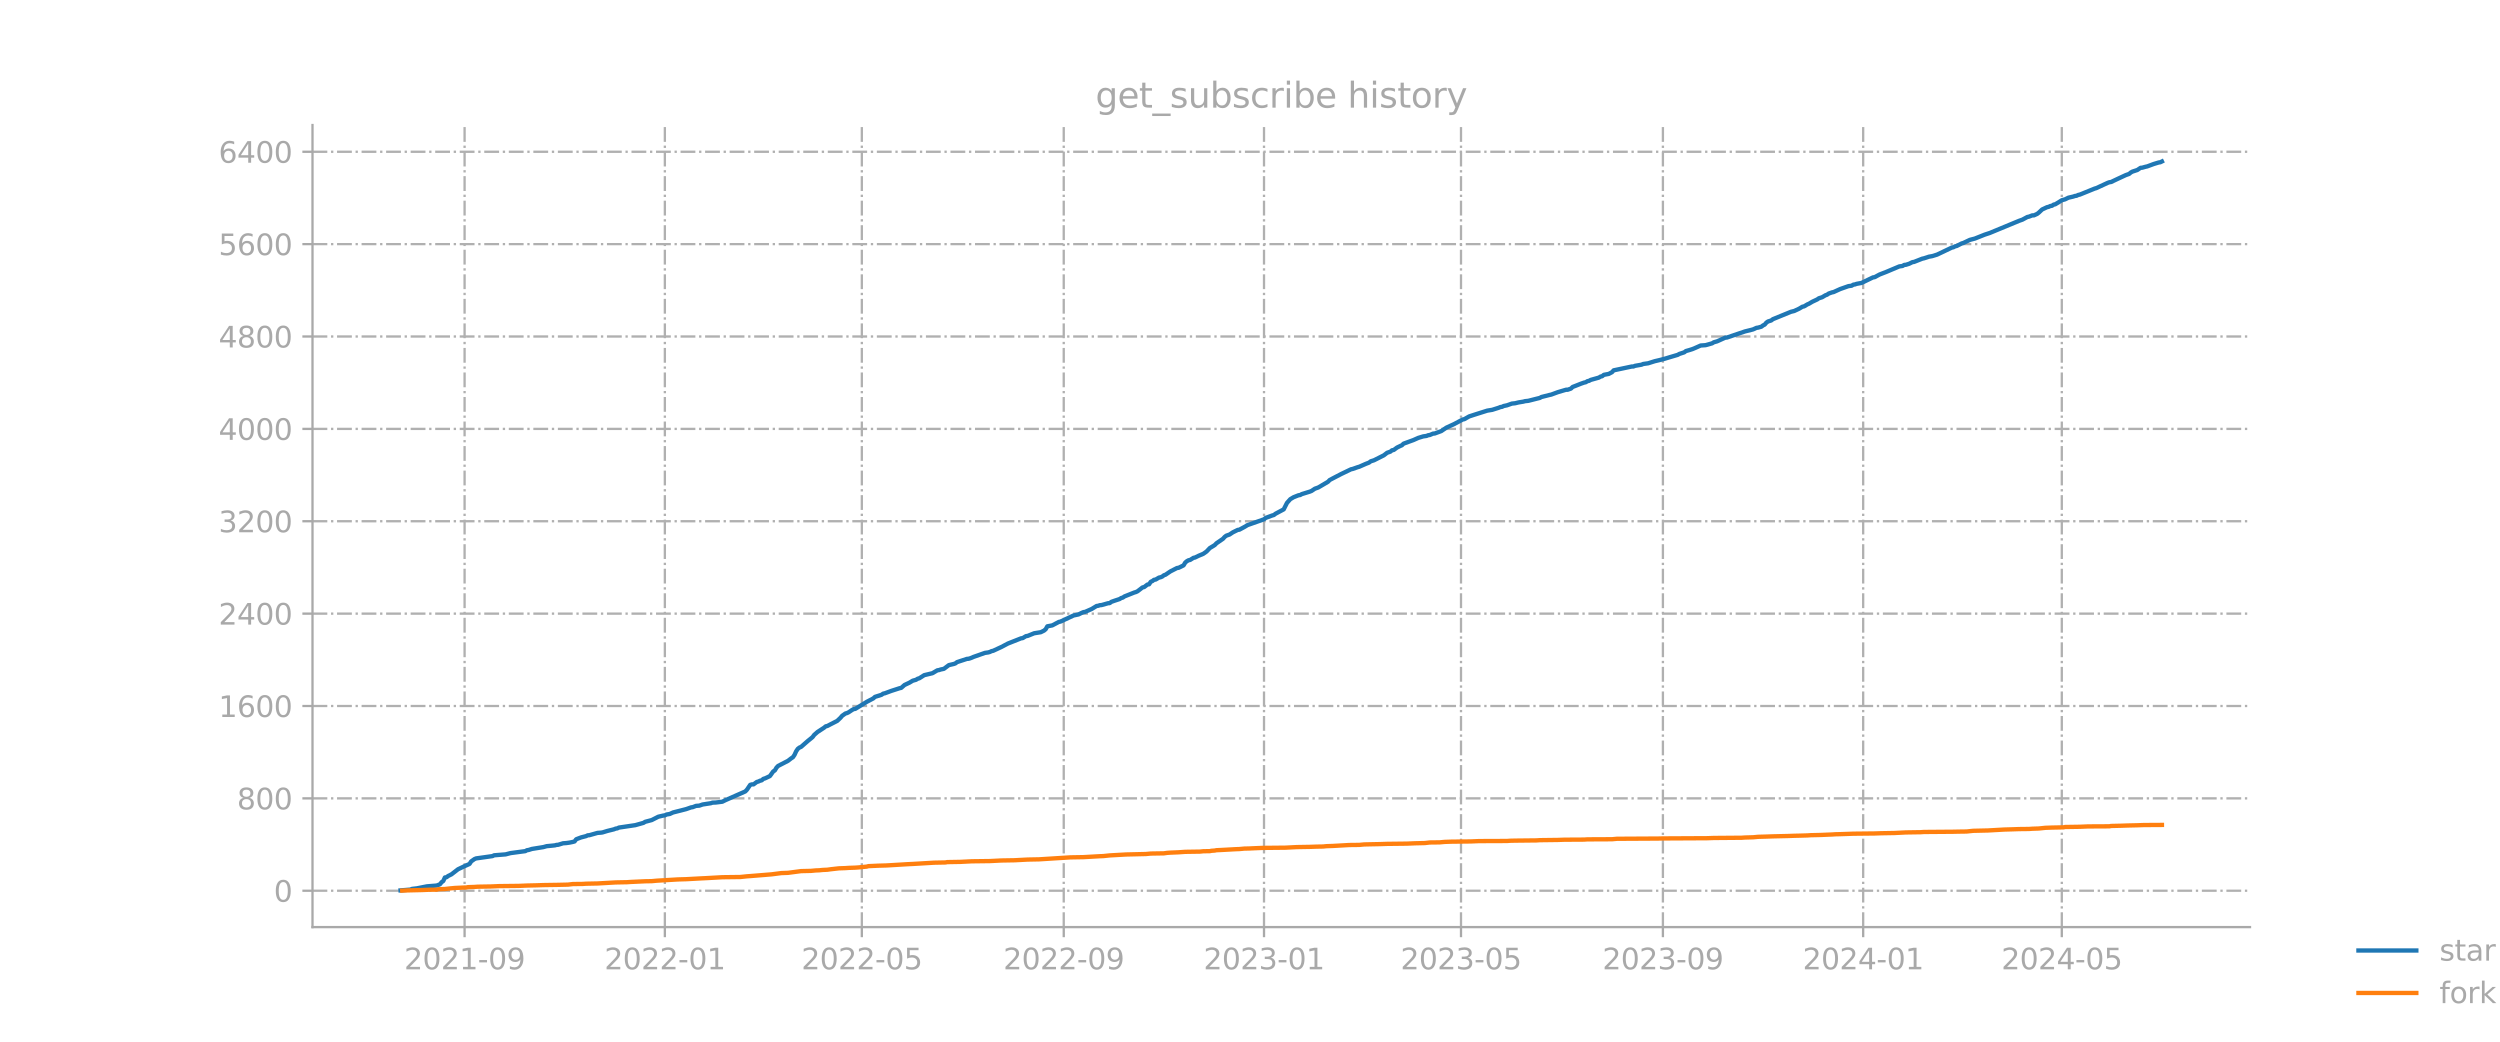 <?xml version="1.0" encoding="utf-8" standalone="no"?>
<!DOCTYPE svg PUBLIC "-//W3C//DTD SVG 1.1//EN"
  "http://www.w3.org/Graphics/SVG/1.1/DTD/svg11.dtd">
<svg xmlns:xlink="http://www.w3.org/1999/xlink" width="864pt" height="360pt" viewBox="0 0 864 360" xmlns="http://www.w3.org/2000/svg" version="1.1">
 <defs>
  <style type="text/css">*{stroke-linejoin: round; stroke-linecap: butt}</style>
 </defs>
 <g id="figure_1">
  <g id="patch_1">
   <path d="M 0 360 
L 864 360 
L 864 0 
L 0 0 
L 0 360 
z
" style="fill: none; opacity: 0"/>
  </g>
  <g id="axes_1">
   <g id="patch_2">
    <path d="M 108 320.4 
L 777.6 320.4 
L 777.6 43.2 
L 108 43.2 
L 108 320.4 
z
" style="fill: none; opacity: 0"/>
   </g>
   <g id="matplotlib.axis_1">
    <g id="xtick_1">
     <g id="line2d_1">
      <path d="M 160.562 320.4 
L 160.562 43.2 
" clip-path="url(#p9f43931cf8)" style="fill: none; stroke-dasharray: 5.12,1.28,0.8,1.28; stroke-dashoffset: 0; stroke: #b0b0b0; stroke-width: 0.8"/>
     </g>
     <g id="line2d_2">
      <defs>
       <path id="me3972b86b0" d="M 0 0 
L 0 3.5 
" style="stroke: #a9a9a9; stroke-width: 0.8"/>
      </defs>
      <g>
       <use xlink:href="#me3972b86b0" x="160.562" y="320.4" style="fill: #a9a9a9; stroke: #a9a9a9; stroke-width: 0.8"/>
      </g>
     </g>
     <g id="text_1">
      <!-- 2021-09 -->
      <g style="fill: #a9a9a9" transform="translate(139.67 334.998) scale(0.1 -0.1)">
       <defs>
        <path id="DejaVuSans-32" d="M 1228 531 
L 3431 531 
L 3431 0 
L 469 0 
L 469 531 
Q 828 903 1448 1529 
Q 2069 2156 2228 2338 
Q 2531 2678 2651 2914 
Q 2772 3150 2772 3378 
Q 2772 3750 2511 3984 
Q 2250 4219 1831 4219 
Q 1534 4219 1204 4116 
Q 875 4013 500 3803 
L 500 4441 
Q 881 4594 1212 4672 
Q 1544 4750 1819 4750 
Q 2544 4750 2975 4387 
Q 3406 4025 3406 3419 
Q 3406 3131 3298 2873 
Q 3191 2616 2906 2266 
Q 2828 2175 2409 1742 
Q 1991 1309 1228 531 
z
" transform="scale(0.016)"/>
        <path id="DejaVuSans-30" d="M 2034 4250 
Q 1547 4250 1301 3770 
Q 1056 3291 1056 2328 
Q 1056 1369 1301 889 
Q 1547 409 2034 409 
Q 2525 409 2770 889 
Q 3016 1369 3016 2328 
Q 3016 3291 2770 3770 
Q 2525 4250 2034 4250 
z
M 2034 4750 
Q 2819 4750 3233 4129 
Q 3647 3509 3647 2328 
Q 3647 1150 3233 529 
Q 2819 -91 2034 -91 
Q 1250 -91 836 529 
Q 422 1150 422 2328 
Q 422 3509 836 4129 
Q 1250 4750 2034 4750 
z
" transform="scale(0.016)"/>
        <path id="DejaVuSans-31" d="M 794 531 
L 1825 531 
L 1825 4091 
L 703 3866 
L 703 4441 
L 1819 4666 
L 2450 4666 
L 2450 531 
L 3481 531 
L 3481 0 
L 794 0 
L 794 531 
z
" transform="scale(0.016)"/>
        <path id="DejaVuSans-2d" d="M 313 2009 
L 1997 2009 
L 1997 1497 
L 313 1497 
L 313 2009 
z
" transform="scale(0.016)"/>
        <path id="DejaVuSans-39" d="M 703 97 
L 703 672 
Q 941 559 1184 500 
Q 1428 441 1663 441 
Q 2288 441 2617 861 
Q 2947 1281 2994 2138 
Q 2813 1869 2534 1725 
Q 2256 1581 1919 1581 
Q 1219 1581 811 2004 
Q 403 2428 403 3163 
Q 403 3881 828 4315 
Q 1253 4750 1959 4750 
Q 2769 4750 3195 4129 
Q 3622 3509 3622 2328 
Q 3622 1225 3098 567 
Q 2575 -91 1691 -91 
Q 1453 -91 1209 -44 
Q 966 3 703 97 
z
M 1959 2075 
Q 2384 2075 2632 2365 
Q 2881 2656 2881 3163 
Q 2881 3666 2632 3958 
Q 2384 4250 1959 4250 
Q 1534 4250 1286 3958 
Q 1038 3666 1038 3163 
Q 1038 2656 1286 2365 
Q 1534 2075 1959 2075 
z
" transform="scale(0.016)"/>
       </defs>
       <use xlink:href="#DejaVuSans-32"/>
       <use xlink:href="#DejaVuSans-30" x="63.623"/>
       <use xlink:href="#DejaVuSans-32" x="127.246"/>
       <use xlink:href="#DejaVuSans-31" x="190.869"/>
       <use xlink:href="#DejaVuSans-2d" x="254.492"/>
       <use xlink:href="#DejaVuSans-30" x="290.576"/>
       <use xlink:href="#DejaVuSans-39" x="354.199"/>
      </g>
     </g>
    </g>
    <g id="xtick_2">
     <g id="line2d_3">
      <path d="M 229.774 320.4 
L 229.774 43.2 
" clip-path="url(#p9f43931cf8)" style="fill: none; stroke-dasharray: 5.12,1.28,0.8,1.28; stroke-dashoffset: 0; stroke: #b0b0b0; stroke-width: 0.8"/>
     </g>
     <g id="line2d_4">
      <g>
       <use xlink:href="#me3972b86b0" x="229.774" y="320.4" style="fill: #a9a9a9; stroke: #a9a9a9; stroke-width: 0.8"/>
      </g>
     </g>
     <g id="text_2">
      <!-- 2022-01 -->
      <g style="fill: #a9a9a9" transform="translate(208.882 334.998) scale(0.1 -0.1)">
       <use xlink:href="#DejaVuSans-32"/>
       <use xlink:href="#DejaVuSans-30" x="63.623"/>
       <use xlink:href="#DejaVuSans-32" x="127.246"/>
       <use xlink:href="#DejaVuSans-32" x="190.869"/>
       <use xlink:href="#DejaVuSans-2d" x="254.492"/>
       <use xlink:href="#DejaVuSans-30" x="290.576"/>
       <use xlink:href="#DejaVuSans-31" x="354.199"/>
      </g>
     </g>
    </g>
    <g id="xtick_3">
     <g id="line2d_5">
      <path d="M 297.851 320.4 
L 297.851 43.2 
" clip-path="url(#p9f43931cf8)" style="fill: none; stroke-dasharray: 5.12,1.28,0.8,1.28; stroke-dashoffset: 0; stroke: #b0b0b0; stroke-width: 0.8"/>
     </g>
     <g id="line2d_6">
      <g>
       <use xlink:href="#me3972b86b0" x="297.851" y="320.4" style="fill: #a9a9a9; stroke: #a9a9a9; stroke-width: 0.8"/>
      </g>
     </g>
     <g id="text_3">
      <!-- 2022-05 -->
      <g style="fill: #a9a9a9" transform="translate(276.96 334.998) scale(0.1 -0.1)">
       <defs>
        <path id="DejaVuSans-35" d="M 691 4666 
L 3169 4666 
L 3169 4134 
L 1269 4134 
L 1269 2991 
Q 1406 3038 1543 3061 
Q 1681 3084 1819 3084 
Q 2600 3084 3056 2656 
Q 3513 2228 3513 1497 
Q 3513 744 3044 326 
Q 2575 -91 1722 -91 
Q 1428 -91 1123 -41 
Q 819 9 494 109 
L 494 744 
Q 775 591 1075 516 
Q 1375 441 1709 441 
Q 2250 441 2565 725 
Q 2881 1009 2881 1497 
Q 2881 1984 2565 2268 
Q 2250 2553 1709 2553 
Q 1456 2553 1204 2497 
Q 953 2441 691 2322 
L 691 4666 
z
" transform="scale(0.016)"/>
       </defs>
       <use xlink:href="#DejaVuSans-32"/>
       <use xlink:href="#DejaVuSans-30" x="63.623"/>
       <use xlink:href="#DejaVuSans-32" x="127.246"/>
       <use xlink:href="#DejaVuSans-32" x="190.869"/>
       <use xlink:href="#DejaVuSans-2d" x="254.492"/>
       <use xlink:href="#DejaVuSans-30" x="290.576"/>
       <use xlink:href="#DejaVuSans-35" x="354.199"/>
      </g>
     </g>
    </g>
    <g id="xtick_4">
     <g id="line2d_7">
      <path d="M 367.631 320.4 
L 367.631 43.2 
" clip-path="url(#p9f43931cf8)" style="fill: none; stroke-dasharray: 5.12,1.28,0.8,1.28; stroke-dashoffset: 0; stroke: #b0b0b0; stroke-width: 0.8"/>
     </g>
     <g id="line2d_8">
      <g>
       <use xlink:href="#me3972b86b0" x="367.631" y="320.4" style="fill: #a9a9a9; stroke: #a9a9a9; stroke-width: 0.8"/>
      </g>
     </g>
     <g id="text_4">
      <!-- 2022-09 -->
      <g style="fill: #a9a9a9" transform="translate(346.74 334.998) scale(0.1 -0.1)">
       <use xlink:href="#DejaVuSans-32"/>
       <use xlink:href="#DejaVuSans-30" x="63.623"/>
       <use xlink:href="#DejaVuSans-32" x="127.246"/>
       <use xlink:href="#DejaVuSans-32" x="190.869"/>
       <use xlink:href="#DejaVuSans-2d" x="254.492"/>
       <use xlink:href="#DejaVuSans-30" x="290.576"/>
       <use xlink:href="#DejaVuSans-39" x="354.199"/>
      </g>
     </g>
    </g>
    <g id="xtick_5">
     <g id="line2d_9">
      <path d="M 436.843 320.4 
L 436.843 43.2 
" clip-path="url(#p9f43931cf8)" style="fill: none; stroke-dasharray: 5.12,1.28,0.8,1.28; stroke-dashoffset: 0; stroke: #b0b0b0; stroke-width: 0.8"/>
     </g>
     <g id="line2d_10">
      <g>
       <use xlink:href="#me3972b86b0" x="436.843" y="320.4" style="fill: #a9a9a9; stroke: #a9a9a9; stroke-width: 0.8"/>
      </g>
     </g>
     <g id="text_5">
      <!-- 2023-01 -->
      <g style="fill: #a9a9a9" transform="translate(415.952 334.998) scale(0.1 -0.1)">
       <defs>
        <path id="DejaVuSans-33" d="M 2597 2516 
Q 3050 2419 3304 2112 
Q 3559 1806 3559 1356 
Q 3559 666 3084 287 
Q 2609 -91 1734 -91 
Q 1441 -91 1130 -33 
Q 819 25 488 141 
L 488 750 
Q 750 597 1062 519 
Q 1375 441 1716 441 
Q 2309 441 2620 675 
Q 2931 909 2931 1356 
Q 2931 1769 2642 2001 
Q 2353 2234 1838 2234 
L 1294 2234 
L 1294 2753 
L 1863 2753 
Q 2328 2753 2575 2939 
Q 2822 3125 2822 3475 
Q 2822 3834 2567 4026 
Q 2313 4219 1838 4219 
Q 1578 4219 1281 4162 
Q 984 4106 628 3988 
L 628 4550 
Q 988 4650 1302 4700 
Q 1616 4750 1894 4750 
Q 2613 4750 3031 4423 
Q 3450 4097 3450 3541 
Q 3450 3153 3228 2886 
Q 3006 2619 2597 2516 
z
" transform="scale(0.016)"/>
       </defs>
       <use xlink:href="#DejaVuSans-32"/>
       <use xlink:href="#DejaVuSans-30" x="63.623"/>
       <use xlink:href="#DejaVuSans-32" x="127.246"/>
       <use xlink:href="#DejaVuSans-33" x="190.869"/>
       <use xlink:href="#DejaVuSans-2d" x="254.492"/>
       <use xlink:href="#DejaVuSans-30" x="290.576"/>
       <use xlink:href="#DejaVuSans-31" x="354.199"/>
      </g>
     </g>
    </g>
    <g id="xtick_6">
     <g id="line2d_11">
      <path d="M 504.921 320.4 
L 504.921 43.2 
" clip-path="url(#p9f43931cf8)" style="fill: none; stroke-dasharray: 5.12,1.28,0.8,1.28; stroke-dashoffset: 0; stroke: #b0b0b0; stroke-width: 0.8"/>
     </g>
     <g id="line2d_12">
      <g>
       <use xlink:href="#me3972b86b0" x="504.921" y="320.4" style="fill: #a9a9a9; stroke: #a9a9a9; stroke-width: 0.8"/>
      </g>
     </g>
     <g id="text_6">
      <!-- 2023-05 -->
      <g style="fill: #a9a9a9" transform="translate(484.029 334.998) scale(0.1 -0.1)">
       <use xlink:href="#DejaVuSans-32"/>
       <use xlink:href="#DejaVuSans-30" x="63.623"/>
       <use xlink:href="#DejaVuSans-32" x="127.246"/>
       <use xlink:href="#DejaVuSans-33" x="190.869"/>
       <use xlink:href="#DejaVuSans-2d" x="254.492"/>
       <use xlink:href="#DejaVuSans-30" x="290.576"/>
       <use xlink:href="#DejaVuSans-35" x="354.199"/>
      </g>
     </g>
    </g>
    <g id="xtick_7">
     <g id="line2d_13">
      <path d="M 574.7 320.4 
L 574.7 43.2 
" clip-path="url(#p9f43931cf8)" style="fill: none; stroke-dasharray: 5.12,1.28,0.8,1.28; stroke-dashoffset: 0; stroke: #b0b0b0; stroke-width: 0.8"/>
     </g>
     <g id="line2d_14">
      <g>
       <use xlink:href="#me3972b86b0" x="574.7" y="320.4" style="fill: #a9a9a9; stroke: #a9a9a9; stroke-width: 0.8"/>
      </g>
     </g>
     <g id="text_7">
      <!-- 2023-09 -->
      <g style="fill: #a9a9a9" transform="translate(553.809 334.998) scale(0.1 -0.1)">
       <use xlink:href="#DejaVuSans-32"/>
       <use xlink:href="#DejaVuSans-30" x="63.623"/>
       <use xlink:href="#DejaVuSans-32" x="127.246"/>
       <use xlink:href="#DejaVuSans-33" x="190.869"/>
       <use xlink:href="#DejaVuSans-2d" x="254.492"/>
       <use xlink:href="#DejaVuSans-30" x="290.576"/>
       <use xlink:href="#DejaVuSans-39" x="354.199"/>
      </g>
     </g>
    </g>
    <g id="xtick_8">
     <g id="line2d_15">
      <path d="M 643.913 320.4 
L 643.913 43.2 
" clip-path="url(#p9f43931cf8)" style="fill: none; stroke-dasharray: 5.12,1.28,0.8,1.28; stroke-dashoffset: 0; stroke: #b0b0b0; stroke-width: 0.8"/>
     </g>
     <g id="line2d_16">
      <g>
       <use xlink:href="#me3972b86b0" x="643.913" y="320.4" style="fill: #a9a9a9; stroke: #a9a9a9; stroke-width: 0.8"/>
      </g>
     </g>
     <g id="text_8">
      <!-- 2024-01 -->
      <g style="fill: #a9a9a9" transform="translate(623.021 334.998) scale(0.1 -0.1)">
       <defs>
        <path id="DejaVuSans-34" d="M 2419 4116 
L 825 1625 
L 2419 1625 
L 2419 4116 
z
M 2253 4666 
L 3047 4666 
L 3047 1625 
L 3713 1625 
L 3713 1100 
L 3047 1100 
L 3047 0 
L 2419 0 
L 2419 1100 
L 313 1100 
L 313 1709 
L 2253 4666 
z
" transform="scale(0.016)"/>
       </defs>
       <use xlink:href="#DejaVuSans-32"/>
       <use xlink:href="#DejaVuSans-30" x="63.623"/>
       <use xlink:href="#DejaVuSans-32" x="127.246"/>
       <use xlink:href="#DejaVuSans-34" x="190.869"/>
       <use xlink:href="#DejaVuSans-2d" x="254.492"/>
       <use xlink:href="#DejaVuSans-30" x="290.576"/>
       <use xlink:href="#DejaVuSans-31" x="354.199"/>
      </g>
     </g>
    </g>
    <g id="xtick_9">
     <g id="line2d_17">
      <path d="M 712.558 320.4 
L 712.558 43.2 
" clip-path="url(#p9f43931cf8)" style="fill: none; stroke-dasharray: 5.12,1.28,0.8,1.28; stroke-dashoffset: 0; stroke: #b0b0b0; stroke-width: 0.8"/>
     </g>
     <g id="line2d_18">
      <g>
       <use xlink:href="#me3972b86b0" x="712.558" y="320.4" style="fill: #a9a9a9; stroke: #a9a9a9; stroke-width: 0.8"/>
      </g>
     </g>
     <g id="text_9">
      <!-- 2024-05 -->
      <g style="fill: #a9a9a9" transform="translate(691.666 334.998) scale(0.1 -0.1)">
       <use xlink:href="#DejaVuSans-32"/>
       <use xlink:href="#DejaVuSans-30" x="63.623"/>
       <use xlink:href="#DejaVuSans-32" x="127.246"/>
       <use xlink:href="#DejaVuSans-34" x="190.869"/>
       <use xlink:href="#DejaVuSans-2d" x="254.492"/>
       <use xlink:href="#DejaVuSans-30" x="290.576"/>
       <use xlink:href="#DejaVuSans-35" x="354.199"/>
      </g>
     </g>
    </g>
   </g>
   <g id="matplotlib.axis_2">
    <g id="ytick_1">
     <g id="line2d_19">
      <path d="M 108 307.84 
L 777.6 307.84 
" clip-path="url(#p9f43931cf8)" style="fill: none; stroke-dasharray: 5.12,1.28,0.8,1.28; stroke-dashoffset: 0; stroke: #b0b0b0; stroke-width: 0.8"/>
     </g>
     <g id="line2d_20">
      <defs>
       <path id="mf0cb60774d" d="M 0 0 
L -3.5 0 
" style="stroke: #a9a9a9; stroke-width: 0.8"/>
      </defs>
      <g>
       <use xlink:href="#mf0cb60774d" x="108" y="307.84" style="fill: #a9a9a9; stroke: #a9a9a9; stroke-width: 0.8"/>
      </g>
     </g>
     <g id="text_10">
      <!-- 0 -->
      <g style="fill: #a9a9a9" transform="translate(94.638 311.639) scale(0.1 -0.1)">
       <use xlink:href="#DejaVuSans-30"/>
      </g>
     </g>
    </g>
    <g id="ytick_2">
     <g id="line2d_21">
      <path d="M 108 275.916 
L 777.6 275.916 
" clip-path="url(#p9f43931cf8)" style="fill: none; stroke-dasharray: 5.12,1.28,0.8,1.28; stroke-dashoffset: 0; stroke: #b0b0b0; stroke-width: 0.8"/>
     </g>
     <g id="line2d_22">
      <g>
       <use xlink:href="#mf0cb60774d" x="108" y="275.916" style="fill: #a9a9a9; stroke: #a9a9a9; stroke-width: 0.8"/>
      </g>
     </g>
     <g id="text_11">
      <!-- 800 -->
      <g style="fill: #a9a9a9" transform="translate(81.912 279.715) scale(0.1 -0.1)">
       <defs>
        <path id="DejaVuSans-38" d="M 2034 2216 
Q 1584 2216 1326 1975 
Q 1069 1734 1069 1313 
Q 1069 891 1326 650 
Q 1584 409 2034 409 
Q 2484 409 2743 651 
Q 3003 894 3003 1313 
Q 3003 1734 2745 1975 
Q 2488 2216 2034 2216 
z
M 1403 2484 
Q 997 2584 770 2862 
Q 544 3141 544 3541 
Q 544 4100 942 4425 
Q 1341 4750 2034 4750 
Q 2731 4750 3128 4425 
Q 3525 4100 3525 3541 
Q 3525 3141 3298 2862 
Q 3072 2584 2669 2484 
Q 3125 2378 3379 2068 
Q 3634 1759 3634 1313 
Q 3634 634 3220 271 
Q 2806 -91 2034 -91 
Q 1263 -91 848 271 
Q 434 634 434 1313 
Q 434 1759 690 2068 
Q 947 2378 1403 2484 
z
M 1172 3481 
Q 1172 3119 1398 2916 
Q 1625 2713 2034 2713 
Q 2441 2713 2670 2916 
Q 2900 3119 2900 3481 
Q 2900 3844 2670 4047 
Q 2441 4250 2034 4250 
Q 1625 4250 1398 4047 
Q 1172 3844 1172 3481 
z
" transform="scale(0.016)"/>
       </defs>
       <use xlink:href="#DejaVuSans-38"/>
       <use xlink:href="#DejaVuSans-30" x="63.623"/>
       <use xlink:href="#DejaVuSans-30" x="127.246"/>
      </g>
     </g>
    </g>
    <g id="ytick_3">
     <g id="line2d_23">
      <path d="M 108 243.992 
L 777.6 243.992 
" clip-path="url(#p9f43931cf8)" style="fill: none; stroke-dasharray: 5.12,1.28,0.8,1.28; stroke-dashoffset: 0; stroke: #b0b0b0; stroke-width: 0.8"/>
     </g>
     <g id="line2d_24">
      <g>
       <use xlink:href="#mf0cb60774d" x="108" y="243.992" style="fill: #a9a9a9; stroke: #a9a9a9; stroke-width: 0.8"/>
      </g>
     </g>
     <g id="text_12">
      <!-- 1600 -->
      <g style="fill: #a9a9a9" transform="translate(75.55 247.791) scale(0.1 -0.1)">
       <defs>
        <path id="DejaVuSans-36" d="M 2113 2584 
Q 1688 2584 1439 2293 
Q 1191 2003 1191 1497 
Q 1191 994 1439 701 
Q 1688 409 2113 409 
Q 2538 409 2786 701 
Q 3034 994 3034 1497 
Q 3034 2003 2786 2293 
Q 2538 2584 2113 2584 
z
M 3366 4563 
L 3366 3988 
Q 3128 4100 2886 4159 
Q 2644 4219 2406 4219 
Q 1781 4219 1451 3797 
Q 1122 3375 1075 2522 
Q 1259 2794 1537 2939 
Q 1816 3084 2150 3084 
Q 2853 3084 3261 2657 
Q 3669 2231 3669 1497 
Q 3669 778 3244 343 
Q 2819 -91 2113 -91 
Q 1303 -91 875 529 
Q 447 1150 447 2328 
Q 447 3434 972 4092 
Q 1497 4750 2381 4750 
Q 2619 4750 2861 4703 
Q 3103 4656 3366 4563 
z
" transform="scale(0.016)"/>
       </defs>
       <use xlink:href="#DejaVuSans-31"/>
       <use xlink:href="#DejaVuSans-36" x="63.623"/>
       <use xlink:href="#DejaVuSans-30" x="127.246"/>
       <use xlink:href="#DejaVuSans-30" x="190.869"/>
      </g>
     </g>
    </g>
    <g id="ytick_4">
     <g id="line2d_25">
      <path d="M 108 212.068 
L 777.6 212.068 
" clip-path="url(#p9f43931cf8)" style="fill: none; stroke-dasharray: 5.12,1.28,0.8,1.28; stroke-dashoffset: 0; stroke: #b0b0b0; stroke-width: 0.8"/>
     </g>
     <g id="line2d_26">
      <g>
       <use xlink:href="#mf0cb60774d" x="108" y="212.068" style="fill: #a9a9a9; stroke: #a9a9a9; stroke-width: 0.8"/>
      </g>
     </g>
     <g id="text_13">
      <!-- 2400 -->
      <g style="fill: #a9a9a9" transform="translate(75.55 215.867) scale(0.1 -0.1)">
       <use xlink:href="#DejaVuSans-32"/>
       <use xlink:href="#DejaVuSans-34" x="63.623"/>
       <use xlink:href="#DejaVuSans-30" x="127.246"/>
       <use xlink:href="#DejaVuSans-30" x="190.869"/>
      </g>
     </g>
    </g>
    <g id="ytick_5">
     <g id="line2d_27">
      <path d="M 108 180.144 
L 777.6 180.144 
" clip-path="url(#p9f43931cf8)" style="fill: none; stroke-dasharray: 5.12,1.28,0.8,1.28; stroke-dashoffset: 0; stroke: #b0b0b0; stroke-width: 0.8"/>
     </g>
     <g id="line2d_28">
      <g>
       <use xlink:href="#mf0cb60774d" x="108" y="180.144" style="fill: #a9a9a9; stroke: #a9a9a9; stroke-width: 0.8"/>
      </g>
     </g>
     <g id="text_14">
      <!-- 3200 -->
      <g style="fill: #a9a9a9" transform="translate(75.55 183.943) scale(0.1 -0.1)">
       <use xlink:href="#DejaVuSans-33"/>
       <use xlink:href="#DejaVuSans-32" x="63.623"/>
       <use xlink:href="#DejaVuSans-30" x="127.246"/>
       <use xlink:href="#DejaVuSans-30" x="190.869"/>
      </g>
     </g>
    </g>
    <g id="ytick_6">
     <g id="line2d_29">
      <path d="M 108 148.22 
L 777.6 148.22 
" clip-path="url(#p9f43931cf8)" style="fill: none; stroke-dasharray: 5.12,1.28,0.8,1.28; stroke-dashoffset: 0; stroke: #b0b0b0; stroke-width: 0.8"/>
     </g>
     <g id="line2d_30">
      <g>
       <use xlink:href="#mf0cb60774d" x="108" y="148.22" style="fill: #a9a9a9; stroke: #a9a9a9; stroke-width: 0.8"/>
      </g>
     </g>
     <g id="text_15">
      <!-- 4000 -->
      <g style="fill: #a9a9a9" transform="translate(75.55 152.019) scale(0.1 -0.1)">
       <use xlink:href="#DejaVuSans-34"/>
       <use xlink:href="#DejaVuSans-30" x="63.623"/>
       <use xlink:href="#DejaVuSans-30" x="127.246"/>
       <use xlink:href="#DejaVuSans-30" x="190.869"/>
      </g>
     </g>
    </g>
    <g id="ytick_7">
     <g id="line2d_31">
      <path d="M 108 116.296 
L 777.6 116.296 
" clip-path="url(#p9f43931cf8)" style="fill: none; stroke-dasharray: 5.12,1.28,0.8,1.28; stroke-dashoffset: 0; stroke: #b0b0b0; stroke-width: 0.8"/>
     </g>
     <g id="line2d_32">
      <g>
       <use xlink:href="#mf0cb60774d" x="108" y="116.296" style="fill: #a9a9a9; stroke: #a9a9a9; stroke-width: 0.8"/>
      </g>
     </g>
     <g id="text_16">
      <!-- 4800 -->
      <g style="fill: #a9a9a9" transform="translate(75.55 120.095) scale(0.1 -0.1)">
       <use xlink:href="#DejaVuSans-34"/>
       <use xlink:href="#DejaVuSans-38" x="63.623"/>
       <use xlink:href="#DejaVuSans-30" x="127.246"/>
       <use xlink:href="#DejaVuSans-30" x="190.869"/>
      </g>
     </g>
    </g>
    <g id="ytick_8">
     <g id="line2d_33">
      <path d="M 108 84.372 
L 777.6 84.372 
" clip-path="url(#p9f43931cf8)" style="fill: none; stroke-dasharray: 5.12,1.28,0.8,1.28; stroke-dashoffset: 0; stroke: #b0b0b0; stroke-width: 0.8"/>
     </g>
     <g id="line2d_34">
      <g>
       <use xlink:href="#mf0cb60774d" x="108" y="84.372" style="fill: #a9a9a9; stroke: #a9a9a9; stroke-width: 0.8"/>
      </g>
     </g>
     <g id="text_17">
      <!-- 5600 -->
      <g style="fill: #a9a9a9" transform="translate(75.55 88.171) scale(0.1 -0.1)">
       <use xlink:href="#DejaVuSans-35"/>
       <use xlink:href="#DejaVuSans-36" x="63.623"/>
       <use xlink:href="#DejaVuSans-30" x="127.246"/>
       <use xlink:href="#DejaVuSans-30" x="190.869"/>
      </g>
     </g>
    </g>
    <g id="ytick_9">
     <g id="line2d_35">
      <path d="M 108 52.448 
L 777.6 52.448 
" clip-path="url(#p9f43931cf8)" style="fill: none; stroke-dasharray: 5.12,1.28,0.8,1.28; stroke-dashoffset: 0; stroke: #b0b0b0; stroke-width: 0.8"/>
     </g>
     <g id="line2d_36">
      <g>
       <use xlink:href="#mf0cb60774d" x="108" y="52.448" style="fill: #a9a9a9; stroke: #a9a9a9; stroke-width: 0.8"/>
      </g>
     </g>
     <g id="text_18">
      <!-- 6400 -->
      <g style="fill: #a9a9a9" transform="translate(75.55 56.247) scale(0.1 -0.1)">
       <use xlink:href="#DejaVuSans-36"/>
       <use xlink:href="#DejaVuSans-34" x="63.623"/>
       <use xlink:href="#DejaVuSans-30" x="127.246"/>
       <use xlink:href="#DejaVuSans-30" x="190.869"/>
      </g>
     </g>
    </g>
   </g>
   <g id="line2d_37">
    <path d="M 138.436 307.72 
L 141.84 307.441 
L 142.408 307.201 
L 144.109 307.002 
L 147.513 306.324 
L 150.917 306.044 
L 152.052 305.605 
L 152.619 304.887 
L 153.187 304.488 
L 153.754 303.251 
L 154.321 303.171 
L 154.888 302.732 
L 156.023 302.173 
L 158.292 300.418 
L 160.562 299.34 
L 162.264 298.582 
L 162.831 297.704 
L 163.965 296.906 
L 164.533 296.667 
L 170.206 295.868 
L 170.773 295.589 
L 174.744 295.27 
L 176.446 294.831 
L 181.552 294.152 
L 182.119 293.833 
L 182.687 293.753 
L 183.821 293.394 
L 187.793 292.756 
L 188.927 292.437 
L 190.629 292.277 
L 191.764 292.157 
L 192.331 291.998 
L 192.898 291.958 
L 194.6 291.439 
L 195.735 291.359 
L 196.87 291.2 
L 198.004 290.96 
L 198.572 290.8 
L 199.139 290.042 
L 200.841 289.404 
L 202.543 288.965 
L 203.11 288.686 
L 203.677 288.646 
L 206.514 287.848 
L 207.649 287.768 
L 208.216 287.688 
L 209.918 287.169 
L 212.187 286.61 
L 212.754 286.371 
L 213.322 286.291 
L 213.889 286.012 
L 219.562 285.174 
L 222.399 284.376 
L 222.966 284.017 
L 225.235 283.418 
L 227.505 282.261 
L 229.207 281.862 
L 229.774 281.782 
L 230.341 281.503 
L 231.476 281.303 
L 232.61 280.784 
L 235.447 280.066 
L 237.149 279.627 
L 238.851 279.029 
L 239.418 278.949 
L 240.553 278.51 
L 241.687 278.43 
L 242.822 278.031 
L 245.659 277.592 
L 246.226 277.392 
L 247.361 277.352 
L 249.63 277.073 
L 250.764 276.514 
L 257.572 273.522 
L 258.139 272.923 
L 259.274 271.247 
L 259.841 271.087 
L 260.409 271.087 
L 261.543 270.249 
L 262.111 270.09 
L 262.678 269.81 
L 263.245 269.691 
L 263.813 269.172 
L 264.38 269.012 
L 266.082 268.214 
L 267.217 266.618 
L 267.784 266.259 
L 268.351 265.301 
L 268.918 264.703 
L 272.322 262.947 
L 273.457 262.069 
L 274.024 261.71 
L 274.592 260.872 
L 275.159 259.635 
L 275.726 258.797 
L 276.294 258.358 
L 276.861 258.118 
L 279.13 256.123 
L 280.265 255.205 
L 280.832 254.726 
L 281.399 253.968 
L 282.534 252.971 
L 284.803 251.494 
L 285.371 251.015 
L 285.938 250.895 
L 287.072 250.297 
L 289.342 249.14 
L 290.476 248.062 
L 291.044 247.384 
L 292.178 246.586 
L 292.746 246.426 
L 293.313 246.147 
L 294.448 245.389 
L 295.015 245.069 
L 295.582 244.99 
L 299.553 242.555 
L 301.823 241.358 
L 302.39 240.839 
L 304.659 240.121 
L 305.227 239.722 
L 305.794 239.602 
L 308.063 238.764 
L 310.9 237.847 
L 311.467 237.727 
L 312.602 236.729 
L 314.304 235.931 
L 315.438 235.253 
L 316.573 234.933 
L 317.14 234.574 
L 317.707 234.415 
L 319.409 233.337 
L 322.246 232.659 
L 323.948 231.661 
L 324.515 231.581 
L 325.082 231.382 
L 326.217 231.143 
L 327.919 229.866 
L 329.621 229.467 
L 330.188 229.267 
L 330.756 228.828 
L 334.159 227.711 
L 334.727 227.671 
L 335.294 227.511 
L 336.429 227.032 
L 340.4 225.636 
L 341.535 225.476 
L 342.102 225.316 
L 342.669 225.037 
L 343.236 224.917 
L 346.073 223.6 
L 348.342 222.403 
L 352.881 220.608 
L 353.448 220.528 
L 354.583 219.849 
L 355.15 219.77 
L 357.419 218.852 
L 359.689 218.493 
L 360.823 217.934 
L 361.391 217.455 
L 361.958 216.457 
L 363.66 216.138 
L 365.929 214.941 
L 366.496 214.821 
L 371.035 212.706 
L 372.737 212.347 
L 373.871 211.789 
L 374.439 211.549 
L 375.006 211.469 
L 377.275 210.472 
L 378.977 209.434 
L 379.545 209.354 
L 380.112 209.155 
L 380.679 209.115 
L 382.948 208.476 
L 383.516 208.437 
L 384.083 207.998 
L 385.218 207.599 
L 386.92 207.04 
L 387.487 206.681 
L 388.054 206.521 
L 388.622 206.122 
L 392.025 204.765 
L 392.593 204.606 
L 393.16 204.326 
L 394.862 203.01 
L 395.429 202.89 
L 396.564 202.012 
L 397.131 201.932 
L 397.699 201.054 
L 398.266 200.815 
L 398.833 200.376 
L 399.401 200.296 
L 400.535 199.618 
L 401.102 199.498 
L 401.67 199.258 
L 402.237 198.819 
L 402.804 198.62 
L 404.506 197.463 
L 406.776 196.305 
L 407.343 196.226 
L 409.045 195.388 
L 409.612 194.43 
L 410.179 193.951 
L 410.747 193.632 
L 411.314 193.512 
L 412.449 192.794 
L 413.016 192.674 
L 414.151 192.115 
L 415.853 191.397 
L 416.987 190.599 
L 418.122 189.402 
L 419.256 188.724 
L 419.824 188.364 
L 420.391 187.766 
L 422.66 186.21 
L 423.228 185.571 
L 423.795 185.132 
L 424.93 184.733 
L 426.064 183.975 
L 427.766 183.137 
L 428.334 183.057 
L 430.035 182.139 
L 431.17 181.461 
L 436.843 179.466 
L 437.411 178.987 
L 439.68 178.149 
L 440.247 177.989 
L 440.814 177.55 
L 443.651 176.034 
L 444.786 173.799 
L 445.92 172.522 
L 447.055 171.844 
L 448.757 171.165 
L 449.324 171.086 
L 449.891 170.766 
L 452.728 169.888 
L 453.295 169.649 
L 454.43 168.891 
L 455.565 168.492 
L 458.968 166.496 
L 459.536 165.898 
L 460.67 165.299 
L 463.507 163.823 
L 466.911 162.187 
L 467.478 162.067 
L 469.18 161.468 
L 469.747 161.309 
L 472.017 160.311 
L 473.151 159.872 
L 473.719 159.433 
L 474.853 159.074 
L 478.257 157.358 
L 479.392 156.48 
L 480.526 156.081 
L 481.094 155.602 
L 481.661 155.523 
L 482.796 154.685 
L 483.93 154.126 
L 484.498 153.886 
L 485.065 153.328 
L 488.469 152.091 
L 490.171 151.333 
L 491.873 150.814 
L 493.007 150.654 
L 493.575 150.415 
L 494.142 150.335 
L 495.276 149.856 
L 495.844 149.816 
L 498.113 148.978 
L 499.815 147.821 
L 502.652 146.504 
L 505.488 144.988 
L 506.055 144.868 
L 507.757 143.91 
L 509.459 143.352 
L 510.594 142.992 
L 512.863 142.274 
L 513.998 141.915 
L 515.7 141.636 
L 517.969 140.917 
L 518.536 140.678 
L 519.104 140.598 
L 519.671 140.319 
L 520.806 140.079 
L 522.508 139.481 
L 523.642 139.361 
L 524.777 139.082 
L 526.479 138.802 
L 527.046 138.643 
L 528.181 138.523 
L 531.017 137.805 
L 532.152 137.525 
L 532.719 137.206 
L 535.556 136.488 
L 536.123 136.368 
L 538.392 135.53 
L 541.229 134.692 
L 541.796 134.692 
L 542.931 134.293 
L 543.498 133.734 
L 544.633 133.295 
L 546.335 132.617 
L 547.469 132.218 
L 548.037 132.098 
L 548.604 131.739 
L 549.171 131.619 
L 549.739 131.3 
L 552.575 130.502 
L 553.142 130.143 
L 553.71 130.023 
L 554.277 129.544 
L 555.979 129.225 
L 557.114 128.627 
L 557.681 127.988 
L 558.816 127.749 
L 563.921 126.671 
L 564.489 126.671 
L 565.056 126.432 
L 567.325 126.033 
L 567.893 125.793 
L 569.595 125.554 
L 571.864 124.836 
L 573.566 124.437 
L 575.268 123.998 
L 576.97 123.479 
L 579.806 122.641 
L 580.373 122.322 
L 582.075 121.763 
L 582.643 121.324 
L 583.777 121.005 
L 584.912 120.646 
L 586.047 120.167 
L 587.749 119.409 
L 589.451 119.289 
L 591.72 118.65 
L 592.287 118.291 
L 593.422 117.972 
L 596.258 116.695 
L 596.826 116.655 
L 603.066 114.54 
L 605.335 113.981 
L 605.903 113.822 
L 607.037 113.303 
L 607.605 113.223 
L 608.739 112.904 
L 609.306 112.465 
L 609.874 112.186 
L 610.441 111.507 
L 611.008 111.108 
L 612.143 110.749 
L 612.71 110.31 
L 618.951 107.756 
L 620.085 107.477 
L 621.787 106.679 
L 622.922 106 
L 623.489 105.881 
L 624.624 105.202 
L 625.191 104.963 
L 626.326 104.285 
L 628.028 103.486 
L 628.595 103.087 
L 629.73 102.728 
L 630.864 102.05 
L 631.432 101.85 
L 631.999 101.451 
L 633.134 101.052 
L 633.701 100.933 
L 635.97 99.895 
L 638.807 98.897 
L 639.941 98.738 
L 640.509 98.379 
L 641.076 98.299 
L 641.643 98.099 
L 643.345 97.78 
L 647.316 95.865 
L 647.884 95.785 
L 649.586 94.867 
L 651.855 93.989 
L 656.393 92.074 
L 657.528 91.914 
L 658.095 91.555 
L 658.663 91.515 
L 659.797 91.156 
L 660.932 90.597 
L 661.499 90.517 
L 664.336 89.4 
L 664.903 89.28 
L 666.038 88.921 
L 666.605 88.722 
L 667.74 88.522 
L 669.442 88.003 
L 674.548 85.569 
L 675.115 85.449 
L 675.682 85.13 
L 676.249 85.01 
L 677.951 84.133 
L 678.519 83.973 
L 680.788 82.895 
L 682.49 82.457 
L 685.894 81.1 
L 687.596 80.541 
L 697.807 76.311 
L 698.942 75.912 
L 700.644 74.994 
L 701.211 74.875 
L 702.346 74.436 
L 702.913 74.436 
L 704.048 73.917 
L 704.615 73.478 
L 705.75 72.4 
L 707.452 71.602 
L 708.019 71.483 
L 708.586 71.203 
L 709.154 71.124 
L 709.721 70.724 
L 710.288 70.605 
L 711.423 69.926 
L 712.558 69.208 
L 713.692 68.889 
L 714.827 68.33 
L 716.529 67.931 
L 717.096 67.732 
L 717.663 67.652 
L 718.231 67.372 
L 718.798 67.253 
L 723.904 65.178 
L 724.471 65.018 
L 728.442 63.182 
L 729.01 62.983 
L 729.577 62.903 
L 731.846 61.826 
L 734.683 60.509 
L 735.817 60.11 
L 736.385 59.631 
L 736.952 59.312 
L 738.654 58.753 
L 739.789 57.995 
L 740.356 57.955 
L 741.491 57.636 
L 742.058 57.516 
L 744.327 56.678 
L 746.029 56.159 
L 746.596 56.079 
L 747.164 55.8 
L 747.164 55.8 
" clip-path="url(#p9f43931cf8)" style="fill: none; stroke: #1f77b4; stroke-width: 1.5; stroke-linecap: square"/>
   </g>
   <g id="line2d_38">
    <path d="M 139.004 307.8 
L 140.706 307.72 
L 142.408 307.68 
L 145.811 307.6 
L 148.648 307.481 
L 150.917 307.481 
L 151.485 307.321 
L 153.754 307.241 
L 155.456 307.042 
L 157.158 306.882 
L 160.562 306.723 
L 161.129 306.723 
L 161.696 306.603 
L 163.965 306.523 
L 165.1 306.443 
L 169.639 306.363 
L 172.475 306.244 
L 179.283 306.164 
L 182.119 306.044 
L 185.523 305.964 
L 187.793 305.885 
L 192.898 305.805 
L 194.6 305.765 
L 196.302 305.725 
L 198.004 305.525 
L 201.408 305.486 
L 202.543 305.406 
L 206.514 305.326 
L 212.754 304.967 
L 216.726 304.887 
L 217.86 304.807 
L 219.562 304.727 
L 222.966 304.568 
L 225.235 304.528 
L 226.937 304.368 
L 234.312 303.929 
L 237.149 303.849 
L 242.255 303.57 
L 243.957 303.49 
L 249.63 303.171 
L 255.87 303.091 
L 258.139 302.852 
L 259.274 302.772 
L 266.649 302.173 
L 270.053 301.734 
L 272.322 301.655 
L 276.861 301.056 
L 280.265 300.976 
L 281.967 300.817 
L 283.101 300.777 
L 284.236 300.657 
L 285.938 300.577 
L 287.072 300.418 
L 289.909 300.098 
L 292.178 300.019 
L 293.313 299.939 
L 295.582 299.859 
L 296.717 299.779 
L 299.553 299.5 
L 300.121 299.34 
L 303.525 299.181 
L 306.361 299.101 
L 313.736 298.662 
L 315.438 298.582 
L 322.813 298.143 
L 326.784 298.063 
L 327.352 297.943 
L 331.89 297.864 
L 335.861 297.664 
L 342.102 297.584 
L 346.073 297.385 
L 350.612 297.305 
L 355.15 297.066 
L 359.121 296.986 
L 369.9 296.307 
L 374.439 296.228 
L 380.112 295.908 
L 381.246 295.868 
L 383.516 295.629 
L 389.189 295.31 
L 392.593 295.23 
L 394.295 295.19 
L 395.997 295.15 
L 397.699 294.99 
L 402.237 294.911 
L 403.372 294.751 
L 404.506 294.671 
L 407.343 294.552 
L 408.478 294.472 
L 409.612 294.392 
L 414.718 294.312 
L 415.853 294.192 
L 418.122 294.152 
L 418.689 294.033 
L 419.824 293.953 
L 420.391 293.833 
L 422.093 293.753 
L 427.199 293.474 
L 428.334 293.434 
L 430.035 293.275 
L 431.737 293.235 
L 433.439 293.155 
L 436.276 293.035 
L 444.218 292.955 
L 448.189 292.756 
L 452.728 292.676 
L 454.997 292.596 
L 457.266 292.556 
L 458.401 292.437 
L 460.67 292.357 
L 466.344 292.038 
L 469.747 291.998 
L 471.449 291.838 
L 473.151 291.798 
L 477.122 291.718 
L 479.392 291.638 
L 486.199 291.559 
L 489.036 291.439 
L 492.44 291.359 
L 494.142 291.16 
L 497.546 291.12 
L 499.248 290.96 
L 501.517 290.88 
L 508.325 290.8 
L 511.161 290.681 
L 520.806 290.641 
L 521.94 290.561 
L 523.642 290.521 
L 531.017 290.441 
L 532.152 290.362 
L 538.392 290.282 
L 540.662 290.202 
L 547.469 290.162 
L 548.604 290.082 
L 557.114 290.042 
L 558.816 289.883 
L 572.998 289.803 
L 574.7 289.763 
L 590.018 289.683 
L 592.287 289.603 
L 601.931 289.524 
L 603.066 289.444 
L 605.903 289.364 
L 607.605 289.204 
L 610.441 289.124 
L 612.71 289.045 
L 616.114 288.965 
L 617.816 288.925 
L 620.085 288.845 
L 621.787 288.805 
L 624.624 288.725 
L 625.759 288.646 
L 629.162 288.566 
L 631.999 288.446 
L 633.134 288.406 
L 634.268 288.326 
L 635.97 288.286 
L 638.239 288.207 
L 640.509 288.127 
L 647.884 288.047 
L 650.153 287.967 
L 654.692 287.887 
L 658.663 287.688 
L 663.769 287.608 
L 664.903 287.528 
L 675.115 287.448 
L 676.817 287.409 
L 679.653 287.369 
L 681.923 287.129 
L 683.625 287.089 
L 687.028 287.01 
L 692.702 286.69 
L 695.538 286.61 
L 697.807 286.531 
L 701.211 286.491 
L 702.346 286.411 
L 704.615 286.331 
L 706.884 286.092 
L 709.154 286.012 
L 713.125 285.932 
L 713.692 285.812 
L 718.798 285.733 
L 721.635 285.613 
L 729.01 285.573 
L 729.577 285.453 
L 732.981 285.373 
L 735.25 285.294 
L 738.654 285.214 
L 740.923 285.134 
L 747.164 285.094 
L 747.164 285.094 
" clip-path="url(#p9f43931cf8)" style="fill: none; stroke: #ff7f0e; stroke-width: 1.5; stroke-linecap: square"/>
   </g>
   <g id="patch_3">
    <path d="M 108 320.4 
L 108 43.2 
" style="fill: none; stroke: #a9a9a9; stroke-width: 0.8; stroke-linejoin: miter; stroke-linecap: square"/>
   </g>
   <g id="patch_4">
    <path d="M 777.6 320.4 
L 777.6 43.2 
" style="fill: none"/>
   </g>
   <g id="patch_5">
    <path d="M 108 320.4 
L 777.6 320.4 
" style="fill: none; stroke: #a9a9a9; stroke-width: 0.8; stroke-linejoin: miter; stroke-linecap: square"/>
   </g>
   <g id="patch_6">
    <path d="M 108 43.2 
L 777.6 43.2 
" style="fill: none"/>
   </g>
   <g id="text_19">
    <!-- get_subscribe history -->
    <g style="fill: #a9a9a9" transform="translate(378.608 37.2) scale(0.12 -0.12)">
     <defs>
      <path id="DejaVuSans-67" d="M 2906 1791 
Q 2906 2416 2648 2759 
Q 2391 3103 1925 3103 
Q 1463 3103 1205 2759 
Q 947 2416 947 1791 
Q 947 1169 1205 825 
Q 1463 481 1925 481 
Q 2391 481 2648 825 
Q 2906 1169 2906 1791 
z
M 3481 434 
Q 3481 -459 3084 -895 
Q 2688 -1331 1869 -1331 
Q 1566 -1331 1297 -1286 
Q 1028 -1241 775 -1147 
L 775 -588 
Q 1028 -725 1275 -790 
Q 1522 -856 1778 -856 
Q 2344 -856 2625 -561 
Q 2906 -266 2906 331 
L 2906 616 
Q 2728 306 2450 153 
Q 2172 0 1784 0 
Q 1141 0 747 490 
Q 353 981 353 1791 
Q 353 2603 747 3093 
Q 1141 3584 1784 3584 
Q 2172 3584 2450 3431 
Q 2728 3278 2906 2969 
L 2906 3500 
L 3481 3500 
L 3481 434 
z
" transform="scale(0.016)"/>
      <path id="DejaVuSans-65" d="M 3597 1894 
L 3597 1613 
L 953 1613 
Q 991 1019 1311 708 
Q 1631 397 2203 397 
Q 2534 397 2845 478 
Q 3156 559 3463 722 
L 3463 178 
Q 3153 47 2828 -22 
Q 2503 -91 2169 -91 
Q 1331 -91 842 396 
Q 353 884 353 1716 
Q 353 2575 817 3079 
Q 1281 3584 2069 3584 
Q 2775 3584 3186 3129 
Q 3597 2675 3597 1894 
z
M 3022 2063 
Q 3016 2534 2758 2815 
Q 2500 3097 2075 3097 
Q 1594 3097 1305 2825 
Q 1016 2553 972 2059 
L 3022 2063 
z
" transform="scale(0.016)"/>
      <path id="DejaVuSans-74" d="M 1172 4494 
L 1172 3500 
L 2356 3500 
L 2356 3053 
L 1172 3053 
L 1172 1153 
Q 1172 725 1289 603 
Q 1406 481 1766 481 
L 2356 481 
L 2356 0 
L 1766 0 
Q 1100 0 847 248 
Q 594 497 594 1153 
L 594 3053 
L 172 3053 
L 172 3500 
L 594 3500 
L 594 4494 
L 1172 4494 
z
" transform="scale(0.016)"/>
      <path id="DejaVuSans-5f" d="M 3263 -1063 
L 3263 -1509 
L -63 -1509 
L -63 -1063 
L 3263 -1063 
z
" transform="scale(0.016)"/>
      <path id="DejaVuSans-73" d="M 2834 3397 
L 2834 2853 
Q 2591 2978 2328 3040 
Q 2066 3103 1784 3103 
Q 1356 3103 1142 2972 
Q 928 2841 928 2578 
Q 928 2378 1081 2264 
Q 1234 2150 1697 2047 
L 1894 2003 
Q 2506 1872 2764 1633 
Q 3022 1394 3022 966 
Q 3022 478 2636 193 
Q 2250 -91 1575 -91 
Q 1294 -91 989 -36 
Q 684 19 347 128 
L 347 722 
Q 666 556 975 473 
Q 1284 391 1588 391 
Q 1994 391 2212 530 
Q 2431 669 2431 922 
Q 2431 1156 2273 1281 
Q 2116 1406 1581 1522 
L 1381 1569 
Q 847 1681 609 1914 
Q 372 2147 372 2553 
Q 372 3047 722 3315 
Q 1072 3584 1716 3584 
Q 2034 3584 2315 3537 
Q 2597 3491 2834 3397 
z
" transform="scale(0.016)"/>
      <path id="DejaVuSans-75" d="M 544 1381 
L 544 3500 
L 1119 3500 
L 1119 1403 
Q 1119 906 1312 657 
Q 1506 409 1894 409 
Q 2359 409 2629 706 
Q 2900 1003 2900 1516 
L 2900 3500 
L 3475 3500 
L 3475 0 
L 2900 0 
L 2900 538 
Q 2691 219 2414 64 
Q 2138 -91 1772 -91 
Q 1169 -91 856 284 
Q 544 659 544 1381 
z
M 1991 3584 
L 1991 3584 
z
" transform="scale(0.016)"/>
      <path id="DejaVuSans-62" d="M 3116 1747 
Q 3116 2381 2855 2742 
Q 2594 3103 2138 3103 
Q 1681 3103 1420 2742 
Q 1159 2381 1159 1747 
Q 1159 1113 1420 752 
Q 1681 391 2138 391 
Q 2594 391 2855 752 
Q 3116 1113 3116 1747 
z
M 1159 2969 
Q 1341 3281 1617 3432 
Q 1894 3584 2278 3584 
Q 2916 3584 3314 3078 
Q 3713 2572 3713 1747 
Q 3713 922 3314 415 
Q 2916 -91 2278 -91 
Q 1894 -91 1617 61 
Q 1341 213 1159 525 
L 1159 0 
L 581 0 
L 581 4863 
L 1159 4863 
L 1159 2969 
z
" transform="scale(0.016)"/>
      <path id="DejaVuSans-63" d="M 3122 3366 
L 3122 2828 
Q 2878 2963 2633 3030 
Q 2388 3097 2138 3097 
Q 1578 3097 1268 2742 
Q 959 2388 959 1747 
Q 959 1106 1268 751 
Q 1578 397 2138 397 
Q 2388 397 2633 464 
Q 2878 531 3122 666 
L 3122 134 
Q 2881 22 2623 -34 
Q 2366 -91 2075 -91 
Q 1284 -91 818 406 
Q 353 903 353 1747 
Q 353 2603 823 3093 
Q 1294 3584 2113 3584 
Q 2378 3584 2631 3529 
Q 2884 3475 3122 3366 
z
" transform="scale(0.016)"/>
      <path id="DejaVuSans-72" d="M 2631 2963 
Q 2534 3019 2420 3045 
Q 2306 3072 2169 3072 
Q 1681 3072 1420 2755 
Q 1159 2438 1159 1844 
L 1159 0 
L 581 0 
L 581 3500 
L 1159 3500 
L 1159 2956 
Q 1341 3275 1631 3429 
Q 1922 3584 2338 3584 
Q 2397 3584 2469 3576 
Q 2541 3569 2628 3553 
L 2631 2963 
z
" transform="scale(0.016)"/>
      <path id="DejaVuSans-69" d="M 603 3500 
L 1178 3500 
L 1178 0 
L 603 0 
L 603 3500 
z
M 603 4863 
L 1178 4863 
L 1178 4134 
L 603 4134 
L 603 4863 
z
" transform="scale(0.016)"/>
      <path id="DejaVuSans-20" transform="scale(0.016)"/>
      <path id="DejaVuSans-68" d="M 3513 2113 
L 3513 0 
L 2938 0 
L 2938 2094 
Q 2938 2591 2744 2837 
Q 2550 3084 2163 3084 
Q 1697 3084 1428 2787 
Q 1159 2491 1159 1978 
L 1159 0 
L 581 0 
L 581 4863 
L 1159 4863 
L 1159 2956 
Q 1366 3272 1645 3428 
Q 1925 3584 2291 3584 
Q 2894 3584 3203 3211 
Q 3513 2838 3513 2113 
z
" transform="scale(0.016)"/>
      <path id="DejaVuSans-6f" d="M 1959 3097 
Q 1497 3097 1228 2736 
Q 959 2375 959 1747 
Q 959 1119 1226 758 
Q 1494 397 1959 397 
Q 2419 397 2687 759 
Q 2956 1122 2956 1747 
Q 2956 2369 2687 2733 
Q 2419 3097 1959 3097 
z
M 1959 3584 
Q 2709 3584 3137 3096 
Q 3566 2609 3566 1747 
Q 3566 888 3137 398 
Q 2709 -91 1959 -91 
Q 1206 -91 779 398 
Q 353 888 353 1747 
Q 353 2609 779 3096 
Q 1206 3584 1959 3584 
z
" transform="scale(0.016)"/>
      <path id="DejaVuSans-79" d="M 2059 -325 
Q 1816 -950 1584 -1140 
Q 1353 -1331 966 -1331 
L 506 -1331 
L 506 -850 
L 844 -850 
Q 1081 -850 1212 -737 
Q 1344 -625 1503 -206 
L 1606 56 
L 191 3500 
L 800 3500 
L 1894 763 
L 2988 3500 
L 3597 3500 
L 2059 -325 
z
" transform="scale(0.016)"/>
     </defs>
     <use xlink:href="#DejaVuSans-67"/>
     <use xlink:href="#DejaVuSans-65" x="63.477"/>
     <use xlink:href="#DejaVuSans-74" x="125"/>
     <use xlink:href="#DejaVuSans-5f" x="164.209"/>
     <use xlink:href="#DejaVuSans-73" x="214.209"/>
     <use xlink:href="#DejaVuSans-75" x="266.309"/>
     <use xlink:href="#DejaVuSans-62" x="329.688"/>
     <use xlink:href="#DejaVuSans-73" x="393.164"/>
     <use xlink:href="#DejaVuSans-63" x="445.264"/>
     <use xlink:href="#DejaVuSans-72" x="500.244"/>
     <use xlink:href="#DejaVuSans-69" x="541.357"/>
     <use xlink:href="#DejaVuSans-62" x="569.141"/>
     <use xlink:href="#DejaVuSans-65" x="632.617"/>
     <use xlink:href="#DejaVuSans-20" x="694.141"/>
     <use xlink:href="#DejaVuSans-68" x="725.928"/>
     <use xlink:href="#DejaVuSans-69" x="789.307"/>
     <use xlink:href="#DejaVuSans-73" x="817.09"/>
     <use xlink:href="#DejaVuSans-74" x="869.189"/>
     <use xlink:href="#DejaVuSans-6f" x="908.398"/>
     <use xlink:href="#DejaVuSans-72" x="969.58"/>
     <use xlink:href="#DejaVuSans-79" x="1010.693"/>
    </g>
   </g>
   <g id="legend_1">
    <g id="line2d_39">
     <path d="M 815.08 328.498 
L 825.08 328.498 
L 835.08 328.498 
" style="fill: none; stroke: #1f77b4; stroke-width: 1.5; stroke-linecap: square"/>
    </g>
    <g id="text_20">
     <!-- star -->
     <g style="fill: #a9a9a9" transform="translate(843.08 331.998) scale(0.1 -0.1)">
      <defs>
       <path id="DejaVuSans-61" d="M 2194 1759 
Q 1497 1759 1228 1600 
Q 959 1441 959 1056 
Q 959 750 1161 570 
Q 1363 391 1709 391 
Q 2188 391 2477 730 
Q 2766 1069 2766 1631 
L 2766 1759 
L 2194 1759 
z
M 3341 1997 
L 3341 0 
L 2766 0 
L 2766 531 
Q 2569 213 2275 61 
Q 1981 -91 1556 -91 
Q 1019 -91 701 211 
Q 384 513 384 1019 
Q 384 1609 779 1909 
Q 1175 2209 1959 2209 
L 2766 2209 
L 2766 2266 
Q 2766 2663 2505 2880 
Q 2244 3097 1772 3097 
Q 1472 3097 1187 3025 
Q 903 2953 641 2809 
L 641 3341 
Q 956 3463 1253 3523 
Q 1550 3584 1831 3584 
Q 2591 3584 2966 3190 
Q 3341 2797 3341 1997 
z
" transform="scale(0.016)"/>
      </defs>
      <use xlink:href="#DejaVuSans-73"/>
      <use xlink:href="#DejaVuSans-74" x="52.1"/>
      <use xlink:href="#DejaVuSans-61" x="91.309"/>
      <use xlink:href="#DejaVuSans-72" x="152.588"/>
     </g>
    </g>
    <g id="line2d_40">
     <path d="M 815.08 343.177 
L 825.08 343.177 
L 835.08 343.177 
" style="fill: none; stroke: #ff7f0e; stroke-width: 1.5; stroke-linecap: square"/>
    </g>
    <g id="text_21">
     <!-- fork -->
     <g style="fill: #a9a9a9" transform="translate(843.08 346.677) scale(0.1 -0.1)">
      <defs>
       <path id="DejaVuSans-66" d="M 2375 4863 
L 2375 4384 
L 1825 4384 
Q 1516 4384 1395 4259 
Q 1275 4134 1275 3809 
L 1275 3500 
L 2222 3500 
L 2222 3053 
L 1275 3053 
L 1275 0 
L 697 0 
L 697 3053 
L 147 3053 
L 147 3500 
L 697 3500 
L 697 3744 
Q 697 4328 969 4595 
Q 1241 4863 1831 4863 
L 2375 4863 
z
" transform="scale(0.016)"/>
       <path id="DejaVuSans-6b" d="M 581 4863 
L 1159 4863 
L 1159 1991 
L 2875 3500 
L 3609 3500 
L 1753 1863 
L 3688 0 
L 2938 0 
L 1159 1709 
L 1159 0 
L 581 0 
L 581 4863 
z
" transform="scale(0.016)"/>
      </defs>
      <use xlink:href="#DejaVuSans-66"/>
      <use xlink:href="#DejaVuSans-6f" x="35.205"/>
      <use xlink:href="#DejaVuSans-72" x="96.387"/>
      <use xlink:href="#DejaVuSans-6b" x="137.5"/>
     </g>
    </g>
   </g>
  </g>
 </g>
 <defs>
  <clipPath id="p9f43931cf8">
   <rect x="108" y="43.2" width="669.6" height="277.2"/>
  </clipPath>
 </defs>
</svg>
